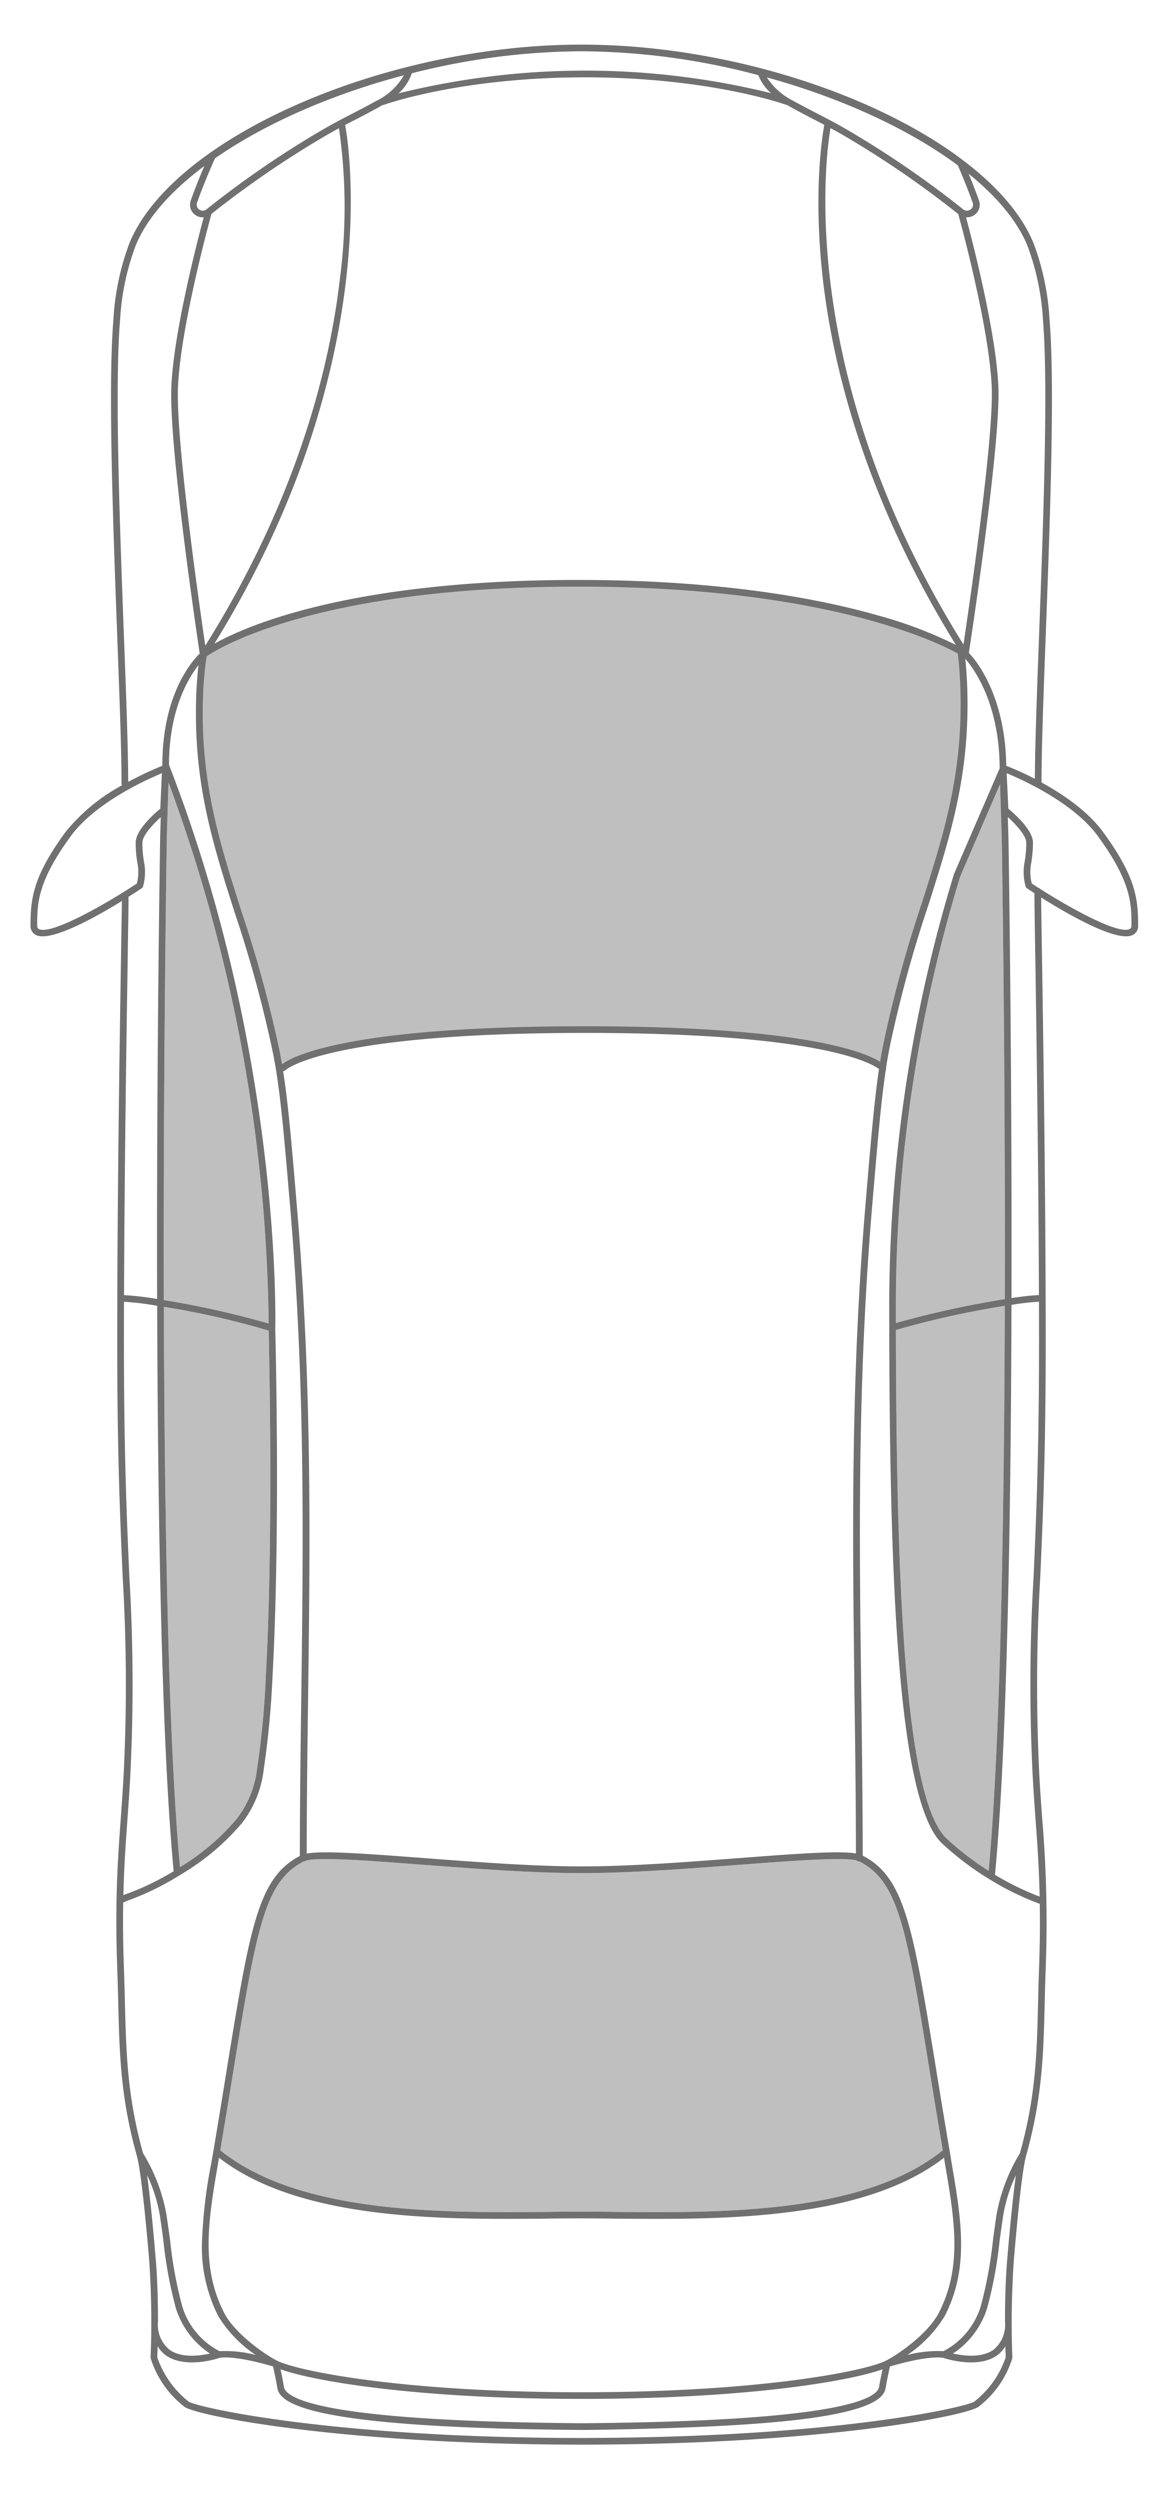<svg xmlns="http://www.w3.org/2000/svg" width="149" height="321" viewBox="0 0 149 321">
    <defs>
        <style>
            .cls-1{fill:#bfbfbf}
        </style>
    </defs>
    <g id="img-car-repair-02" transform="translate(.486)">
        <g id="그룹_44948" transform="translate(3.434 5.723)">
            <g id="그룹_44941" transform="translate(0 .001)">
                <g id="그룹_44940">
                    <path id="패스_34318" d="M1405.118 121.53a206.962 206.962 0 0 1 12.868 69.482 117.2 117.2 0 0 0-13.475-3.012c-.08-31.3.389-59.269.4-59.785z" class="cls-1" transform="translate(-1387.396 -26.793)"/>
                    <path id="패스_34319" d="M1407.084 252c-.172.1-.332.195-.492.3-1.511-16.28-1.992-45.233-2.072-71.943a106.984 106.984 0 0 1 13.315 3.011.578.578 0 0 0 .149.023c.034 1.385.057 2.771.08 4.144.069 3.675.1 7.361.126 11.036.023 5.2 0 9.937-.08 14.482-.091 5.724-.252 10.418-.492 14.769a111.067 111.067 0 0 1-1.122 11.849 12.885 12.885 0 0 1-2.633 6.457 29.525 29.525 0 0 1-6.779 5.872z" class="cls-1" transform="translate(-1387.393 -18.272)"/>
                    <path id="패스_34320" d="M1492.948 242.6c5.049 2.576 6.056 8.735 9.01 26.836q.738 4.585 1.694 10.246c-10.155 8.186-28.473 8.025-41.891 7.911-1.568-.023-3.091-.034-4.511-.034s-2.942.011-4.522.034c-13.406.115-31.736.275-41.879-7.911q.945-5.667 1.683-10.246c2.954-18.112 3.961-24.26 9.021-26.847a.361.361 0 0 0 .218-.08c1.534-.527 8.117-.023 15.089.5 6.64.5 14.162 1.076 20.39 1.076s13.738-.572 20.379-1.076c6.812-.515 13.269-1.007 14.986-.538a.449.449 0 0 0 .321.126z" class="cls-1" transform="translate(-1386.476 -9.3)"/>
                    <path id="패스_34321" d="M1498.568 252.79a36.844 36.844 0 0 1-5.392-4.144c-5.518-5.152-6.457-34.025-6.526-65.3a116.8 116.8 0 0 1 13.99-3.1c-.068 26.875-.549 56.138-2.072 72.544z" class="cls-1" transform="translate(-1375.495 -18.288)"/>
                    <path id="패스_34322" d="M1500.251 128.646c.011.515.469 28.141.389 59.2a123.485 123.485 0 0 0-13.99 3.068v-2.759a189.37 189.37 0 0 1 8.266-54.587l5.118-11.849z" class="cls-1" transform="translate(-1375.495 -26.765)"/>
                    <path id="패스_34323" fill="#707070" d="M1515.162 136.894c.7.572 3.16 2.725 3.16 4.35a16.151 16.151 0 0 1-.218 2.6 5.852 5.852 0 0 0 .069 2.656c.275.183.573.378.87.572a.428.428 0 0 1 .229.137c4.156 2.645 10.1 5.873 11.483 5.129.069-.034.218-.114.218-.469 0-2.736 0-5.564-4.328-11.471-3.137-4.282-9.674-7.224-11.7-8.06zm.011 3.744c.011.527.469 28.072.389 59.086 1.408-.206 2.633-.343 3.526-.378-.057-16.749-.321-33.533-.458-43.035-.08-4.454-.126-7.5-.115-8.564-.412-.263-.744-.481-.962-.63a.412.412 0 0 1-.172-.24 6.726 6.726 0 0 1-.126-3.16 15.214 15.214 0 0 0 .206-2.473c0-.87-1.282-2.29-2.37-3.274zm.389 59.968c-.069 27.156-.561 56.8-2.118 73.179a35.208 35.208 0 0 0 5.736 2.8c-.08-3.824-.309-6.972-.538-10.052-.16-2.255-.332-4.591-.435-7.155a233.755 233.755 0 0 1 .195-23.847c.309-6.984.7-15.685.7-30 0-1.775 0-3.549-.011-5.335a34.168 34.168 0 0 0-3.528.41zM1510.8 60.658a1.684 1.684 0 0 1-.962.309c-.034 0-.08-.011-.114-.011.836 3.1 3.847 14.734 4.156 21.707.275 6.365-2.53 25.885-3.79 34.231.641.641 4.683 5.175 4.8 14.494a37.159 37.159 0 0 1 3.675 1.671c.023-4.362.263-10.979.549-18.615.527-14.208 1.191-31.9.492-40.311a32.438 32.438 0 0 0-2.015-9.582c-1.328-3.183-3.961-6.3-7.533-9.182.424 1.007.881 2.175 1.328 3.423a1.587 1.587 0 0 1-.586 1.866zm-2.748 274.595c1.339.3 3.686.6 5.2-.481a4.145 4.145 0 0 0 1.477-3.606v-.011c0-2.37.057-5.335.3-8.151.3-3.538.7-7.774 1.1-10.647a19.672 19.672 0 0 0-1.637 5.232c-.172 1.133-.309 2.164-.447 3.125a54.563 54.563 0 0 1-1.614 8.735 10.87 10.87 0 0 1-4.378 5.804zm-7.339-131.418c.069 31.278 1.008 60.151 6.526 65.3a36.844 36.844 0 0 0 5.392 4.144c1.523-16.406 2-45.668 2.072-72.55a116.8 116.8 0 0 0-13.989 3.105zm0-.9a123.485 123.485 0 0 1 13.99-3.068c.08-31.06-.378-58.686-.389-59.2l-.218-6.926-5.118 11.849a189.37 189.37 0 0 0-8.266 54.587zm-8.4-153.423c-.653 3.87-4.4 31.93 17.081 66.3 1.305-8.77 3.893-27.053 3.629-33.109-.332-7.568-3.9-20.733-4.3-22.164a124.761 124.761 0 0 0-14.849-10.166c-.521-.305-1.036-.591-1.563-.866zm4.144 221.817c5.4 2.782 6.434 9.067 9.434 27.454.527 3.286 1.133 6.949 1.832 11.059l.149.927c1.236 7.247 2.313 13.509-.893 19.692a16.25 16.25 0 0 1-4.786 4.98 15.4 15.4 0 0 1 4.637-.492 9.686 9.686 0 0 0 4.786-5.77 55.036 55.036 0 0 0 1.58-8.575c.126-.962.275-2 .435-3.125a23.041 23.041 0 0 1 3.011-7.934c2.049-7.293 2.187-12.9 2.335-19.394.034-1.385.069-2.828.126-4.328.115-3.148.137-5.873.092-8.312a35.536 35.536 0 0 1-6.354-3.091.429.429 0 0 1-.137-.08 38.467 38.467 0 0 1-6.045-4.568c-5.976-5.575-6.8-36.75-6.8-69.6a190.236 190.236 0 0 1 8.323-54.9l5.862-13.555c-.023-8.461-3.423-12.948-4.419-14.07.126 1.145.194 2.278.24 3.286.447 11.3-2.072 19.2-4.98 28.347a160.982 160.982 0 0 0-4.934 18.077c-.172.882-.343 1.8-.492 2.759a.38.38 0 0 1-.034.275c-.618 4.064-1.042 9.125-1.752 17.482-1.923 22.794-1.66 43.2-1.4 62.933.091 6.699.171 13.614.183 20.518zm-5.863-223.699c1.225.63 2.484 1.282 3.7 1.992a125.709 125.709 0 0 1 15.066 10.315.772.772 0 0 0 .939.023.739.739 0 0 0 .275-.882c-.664-1.866-1.385-3.595-1.9-4.786-6.274-4.671-14.986-8.667-24.534-11.3a8.728 8.728 0 0 0 3.5 3.068c.973.54 1.969 1.055 2.954 1.57zm-30.259-7.991a89.658 89.658 0 0 0-21.8 2.828 6.03 6.03 0 0 1-1.706 2.576 99.85 99.85 0 0 1 47.844-.023 6.1 6.1 0 0 1-1.626-2.313 89.878 89.878 0 0 0-22.712-3.068zM1422.1 339.5c.218 1.649 5.473 4.453 38.238 4.705 32.754-.252 38.009-3.057 38.227-4.705.046-.4.275-1.465.435-2.221-3.927 1.42-16.829 3.8-38.662 3.8s-34.746-2.381-38.662-3.8c.157.756.375 1.821.424 2.221zm.183-169.016a.491.491 0 0 1-.275.114c.653 4.156 1.088 9.239 1.809 17.871 1.912 22.657 1.649 42.921 1.4 62.509-.092 6.56-.172 13.326-.183 20.081 2.049-.378 7.041-.034 14.986.572 6.617.5 14.116 1.076 20.321 1.076s13.693-.572 20.31-1.076c7.888-.6 12.845-.95 14.929-.584 0-6.8-.092-13.624-.183-20.23-.08-6.858-.172-13.784-.172-20.871 0-13.338.321-27.225 1.58-42.142.7-8.335 1.133-13.395 1.74-17.482-1.042-.79-7.728-4.637-37.78-4.637-33.365.003-38.439 4.754-38.485 4.8zm-8.346 138.677c10.143 8.186 28.473 8.025 41.879 7.911 1.58-.023 3.091-.034 4.522-.034s2.942.011 4.511.034c13.418.115 31.736.275 41.891-7.911q-.962-5.667-1.694-10.246c-2.954-18.1-3.961-24.26-9.01-26.836h-.011a.449.449 0 0 1-.321-.126c-1.717-.469-8.174.023-14.986.538-6.64.5-14.151 1.076-20.379 1.076s-13.75-.572-20.39-1.076c-6.972-.527-13.555-1.03-15.089-.5a.361.361 0 0 1-.218.08c-5.06 2.587-6.068 8.735-9.021 26.847q-.743 4.582-1.687 10.244zM1429.974 49.1c.515 2.748 5 31.346-16.8 66.608 4.27-2.381 17.654-8.186 46.722-8.186 18.7 0 31.266 2.484 38.525 4.557a55.376 55.376 0 0 1 10.006 3.789c-11.849-19.131-15.856-36.075-17.1-47.042-1.259-11.117-.046-18.455.195-19.737-.447-.229-.882-.469-1.317-.687-1-.515-1.992-1.042-2.977-1.58l-.481-.275v.011c-.1-.034-9.823-3.572-25.965-3.572s-25.862 3.538-25.954 3.572l-.011-.034c-.172.1-.343.195-.515.3-.984.538-1.981 1.065-2.977 1.58-.447.222-.894.451-1.351.696zm25.851 268.836c-13.383.115-31.609.263-42.051-7.819l-.137.79c-1.214 7.1-2.255 13.223.813 19.154 1.339 2.587 5.106 5.278 6.823 6.136 2.53 1.259 15.868 4.03 39.063 4.03s36.532-2.771 39.051-4.03c1.717-.859 5.484-3.549 6.823-6.136 3.08-5.919 2.026-12.055.813-19.154l-.126-.79c-10.453 8.083-28.679 7.934-42.051 7.819-1.58-.023-3.091-.034-4.511-.034s-2.942.006-4.511.029zm-42.566-264.548c-.378.824-1.408 3.171-2.313 5.69a.773.773 0 0 0 1.214.859 125.7 125.7 0 0 1 15.066-10.315c1.214-.7 2.484-1.362 3.7-1.992 1-.515 1.981-1.03 2.954-1.568a8.268 8.268 0 0 0 3.641-3.343c-9.321 2.461-17.886 6.227-24.262 10.669zm-6.583 146.6a117.2 117.2 0 0 1 13.475 3.012 206.962 206.962 0 0 0-12.868-69.482l-.206 6.686c-.012.514-.477 28.483-.401 59.784zm2.083 72.813c.16-.1.321-.195.492-.3a29.525 29.525 0 0 0 6.778-5.873 12.885 12.885 0 0 0 2.633-6.457 111.068 111.068 0 0 0 1.122-11.849c.24-4.35.4-9.044.492-14.769.08-4.545.1-9.285.08-14.482-.023-3.675-.057-7.361-.126-11.036-.023-1.374-.046-2.759-.08-4.144a.578.578 0 0 1-.149-.023 106.984 106.984 0 0 0-13.315-3.011c.081 26.71.562 55.664 2.073 71.943zm-.252-190.1c-.3 6.686 2.6 27.064 3.5 33.258 12-19.154 16.039-36.2 17.3-47.18a70.982 70.982 0 0 0-.126-19.257c-.515.275-1.03.561-1.523.847a126.071 126.071 0 0 0-14.86 10.155c-.387 1.428-3.959 14.605-4.291 22.176zm-2.667 253.037a12.3 12.3 0 0 0 4.019 5.678c.893.7 18.283 4.682 50.477 4.682.538 0 1.065 0 1.591-.011 31.163-.114 47.992-3.984 48.874-4.671a12.2 12.2 0 0 0 4.018-5.678c0-.172-.023-.675-.046-1.408a4.1 4.1 0 0 1-1.03 1.145c-2.473 1.763-6.514.481-6.949.332-1.946-.286-5.85.813-6.846 1.111-.137.618-.469 2.221-.538 2.7-.149 1.111-1.305 2.4-6.743 3.457-4.923.95-13.338 1.706-30.74 1.981l-1.591.011h-.011c-34.414-.263-38.788-3.24-39.074-5.45-.057-.481-.4-2.084-.538-2.7-1-.3-4.9-1.4-6.846-1.111-.435.149-4.465 1.431-6.949-.332a4.277 4.277 0 0 1-1.03-1.145c-.025.729-.037 1.233-.048 1.405zm-1.305-23.389c.4 2.885.8 7.11 1.1 10.659.24 2.816.3 5.782.3 8.151v.011a4.15 4.15 0 0 0 1.488 3.606c1.511 1.076 3.847.779 5.186.481a10.871 10.871 0 0 1-4.373-5.8 54.577 54.577 0 0 1-1.614-8.735c-.126-.962-.275-1.992-.435-3.125a19.745 19.745 0 0 0-1.652-5.253zm-1.866-35.479c-.218.08-.424.16-.641.229l-.561.252c-.046 2.473-.023 5.243.092 8.472.057 1.5.092 2.942.126 4.328.16 6.491.3 12.1 2.335 19.394a22.791 22.791 0 0 1 3.011 7.934l.447 3.125a53.99 53.99 0 0 0 1.568 8.575 9.6 9.6 0 0 0 4.786 5.77 15.512 15.512 0 0 1 4.648.492 16.158 16.158 0 0 1-4.8-4.98 19.566 19.566 0 0 1-2.106-9.262 63.368 63.368 0 0 1 1.213-10.43l.16-.927c.7-4.11 1.294-7.774 1.82-11.059 2.988-18.329 4.019-24.626 9.388-27.419 0-6.858.092-13.738.183-20.39.252-19.566.515-39.807-1.385-62.418-.893-10.464-1.328-15.707-2.267-20.356a159.038 159.038 0 0 0-4.889-17.929c-2.667-8.369-4.991-15.685-4.991-25.553 0-.836.011-1.694.046-2.576.046-1.122.137-2.4.286-3.686-1.385 1.775-3.778 5.827-3.79 12.811 14.563 37.46 13.658 72.057 13.647 72.4.034 1.443.069 2.9.092 4.362.069 3.686.1 7.361.126 11.036.023 5.209 0 9.96-.08 14.505-.091 5.736-.252 10.441-.492 14.8a116.523 116.523 0 0 1-1.133 11.941 13.711 13.711 0 0 1-2.816 6.869 30.739 30.739 0 0 1-6.972 6.045c-.355.229-.71.435-1.053.653a.466.466 0 0 1-.1.057 35.269 35.269 0 0 1-5.898 2.93zm-.939-.572c.229-.08.435-.16.63-.229a34.012 34.012 0 0 0 5.587-2.748c-1.546-16.268-2.038-45.6-2.118-72.6a38.7 38.7 0 0 0-4.259-.515c-.011 1.786-.011 3.561-.011 5.335 0 14.311.389 23.012.7 30a233.794 233.794 0 0 1 .195 23.847c-.1 2.564-.275 4.9-.435 7.155-.218 3.022-.446 6.114-.527 9.857zm.412-128.087c.023.8-.034 3.354-.1 8.106-.149 9.5-.412 26.286-.469 43.035a39.16 39.16 0 0 1 4.247.492c-.08-31.243.389-59.143.4-59.659l.069-2.2c-1.088.985-2.358 2.4-2.358 3.263a14.011 14.011 0 0 0 .206 2.473 6.725 6.725 0 0 1-.126 3.16.385.385 0 0 1-.183.24c-.335.226-.928.615-1.686 1.085zm.939-83.655a32.077 32.077 0 0 0-2.015 9.582c-.71 8.415-.046 26.1.481 40.311.3 7.854.55 14.654.561 19a43.921 43.921 0 0 1 4.373-2.061l.011-.069c0-9.01 3.732-13.3 4.8-14.345-.962-6.48-3.95-27.339-3.641-34.311s3.32-18.6 4.156-21.707c-.046 0-.08.011-.115.011a1.657 1.657 0 0 1-.962-.309 1.587 1.587 0 0 1-.584-1.866c.6-1.683 1.248-3.286 1.74-4.419-4.226 3.16-7.34 6.627-8.805 10.178zm-1.786 84.193c-3.515 2.164-9.239 5.335-11.071 4.35a1.285 1.285 0 0 1-.664-1.225c0-3.423.32-6.285 4.488-11.975a23.875 23.875 0 0 1 7.247-6 .538.538 0 0 1-.046-.195c0-4.328-.263-11.231-.561-19.222-.366-9.8-.79-21.249-.79-30.19 0-4.053.092-7.579.309-10.224a33.324 33.324 0 0 1 2.072-9.834c5.633-13.567 32.754-25.45 58.056-25.45s52.412 11.884 58.044 25.45a32.962 32.962 0 0 1 2.072 9.834c.71 8.461.046 26.183-.481 40.414-.3 7.888-.549 14.711-.549 19.039 2.69 1.488 5.919 3.641 7.911 6.377 4.179 5.69 4.5 8.552 4.5 11.975a1.285 1.285 0 0 1-.664 1.225c-1.969 1.053-8.4-2.668-11.792-4.8.011 1.362.046 4.167.115 8 .16 10.67.469 30.545.469 49.24 0 14.334-.389 23.035-.7 30.03a235.814 235.814 0 0 0-.195 23.779c.1 2.553.275 4.877.435 7.132a157.728 157.728 0 0 1 .458 19.36c-.057 1.511-.092 2.942-.126 4.328-.16 6.572-.3 12.239-2.381 19.657-.424 1.523-.962 6.1-1.568 13.257a115.413 115.413 0 0 0-.206 12.674.188.188 0 0 1-.011.115 12.554 12.554 0 0 1-4.316 6.205c-1.374 1.133-19.955 4.877-51.015 4.877s-49.653-3.744-51.026-4.877a12.651 12.651 0 0 1-4.316-6.205.352.352 0 0 1-.011-.115 113.913 113.913 0 0 0-.195-12.674c-.607-7.155-1.156-11.735-1.58-13.257-2.084-7.419-2.221-13.086-2.381-19.657-.034-1.385-.069-2.816-.126-4.328-.08-2.221-.115-4.236-.115-6.091 0-5.358.286-9.365.573-13.269.16-2.255.332-4.579.435-7.132a232.468 232.468 0 0 0-.195-23.779c-.309-7-.7-15.7-.7-30.03 0-18.7.309-38.57.481-49.24.059-3.998.104-6.409.116-7.554zm-10.876 3.125c0 .355.149.435.217.469 1.511.813 8.461-3.114 12.582-5.839a5.85 5.85 0 0 0 .069-2.656 14.914 14.914 0 0 1-.218-2.6c0-1.626 2.45-3.778 3.16-4.35l.206-4.557c-2.015.836-8.552 3.778-11.689 8.06-4.327 5.904-4.327 8.732-4.327 11.468z" transform="translate(-1389.56 -38.78)"/>
                </g>
            </g>
            <g id="그룹_44943" transform="translate(22.115 69.597)">
                <g id="그룹_44942">
                    <path id="패스_34324" d="M1506.182 112.163c.447 11.139-2.049 18.97-4.934 28.049a161.29 161.29 0 0 0-4.957 18.169c-.137.71-.275 1.443-.4 2.2-2.107-1.305-10.132-4.557-37.929-4.557-30.8 0-37.723 3.973-38.9 4.889-.1-.584-.206-1.145-.309-1.694a159.243 159.243 0 0 0-4.923-18.02c-2.862-9-5.335-16.784-4.9-27.832a44.446 44.446 0 0 1 .447-4.831c.984-.7 13.555-8.964 47.729-8.964 30.946 0 45.451 6.778 48.76 8.586.144 1.201.259 2.529.316 4.005z" class="cls-1" transform="translate(-1408.876 -99.57)"/>
                </g>
            </g>
        </g>
        <path id="사각형_19631" fill="none" d="M0 0H149V321H0z" transform="translate(-.486)"/>
    </g>
</svg>

